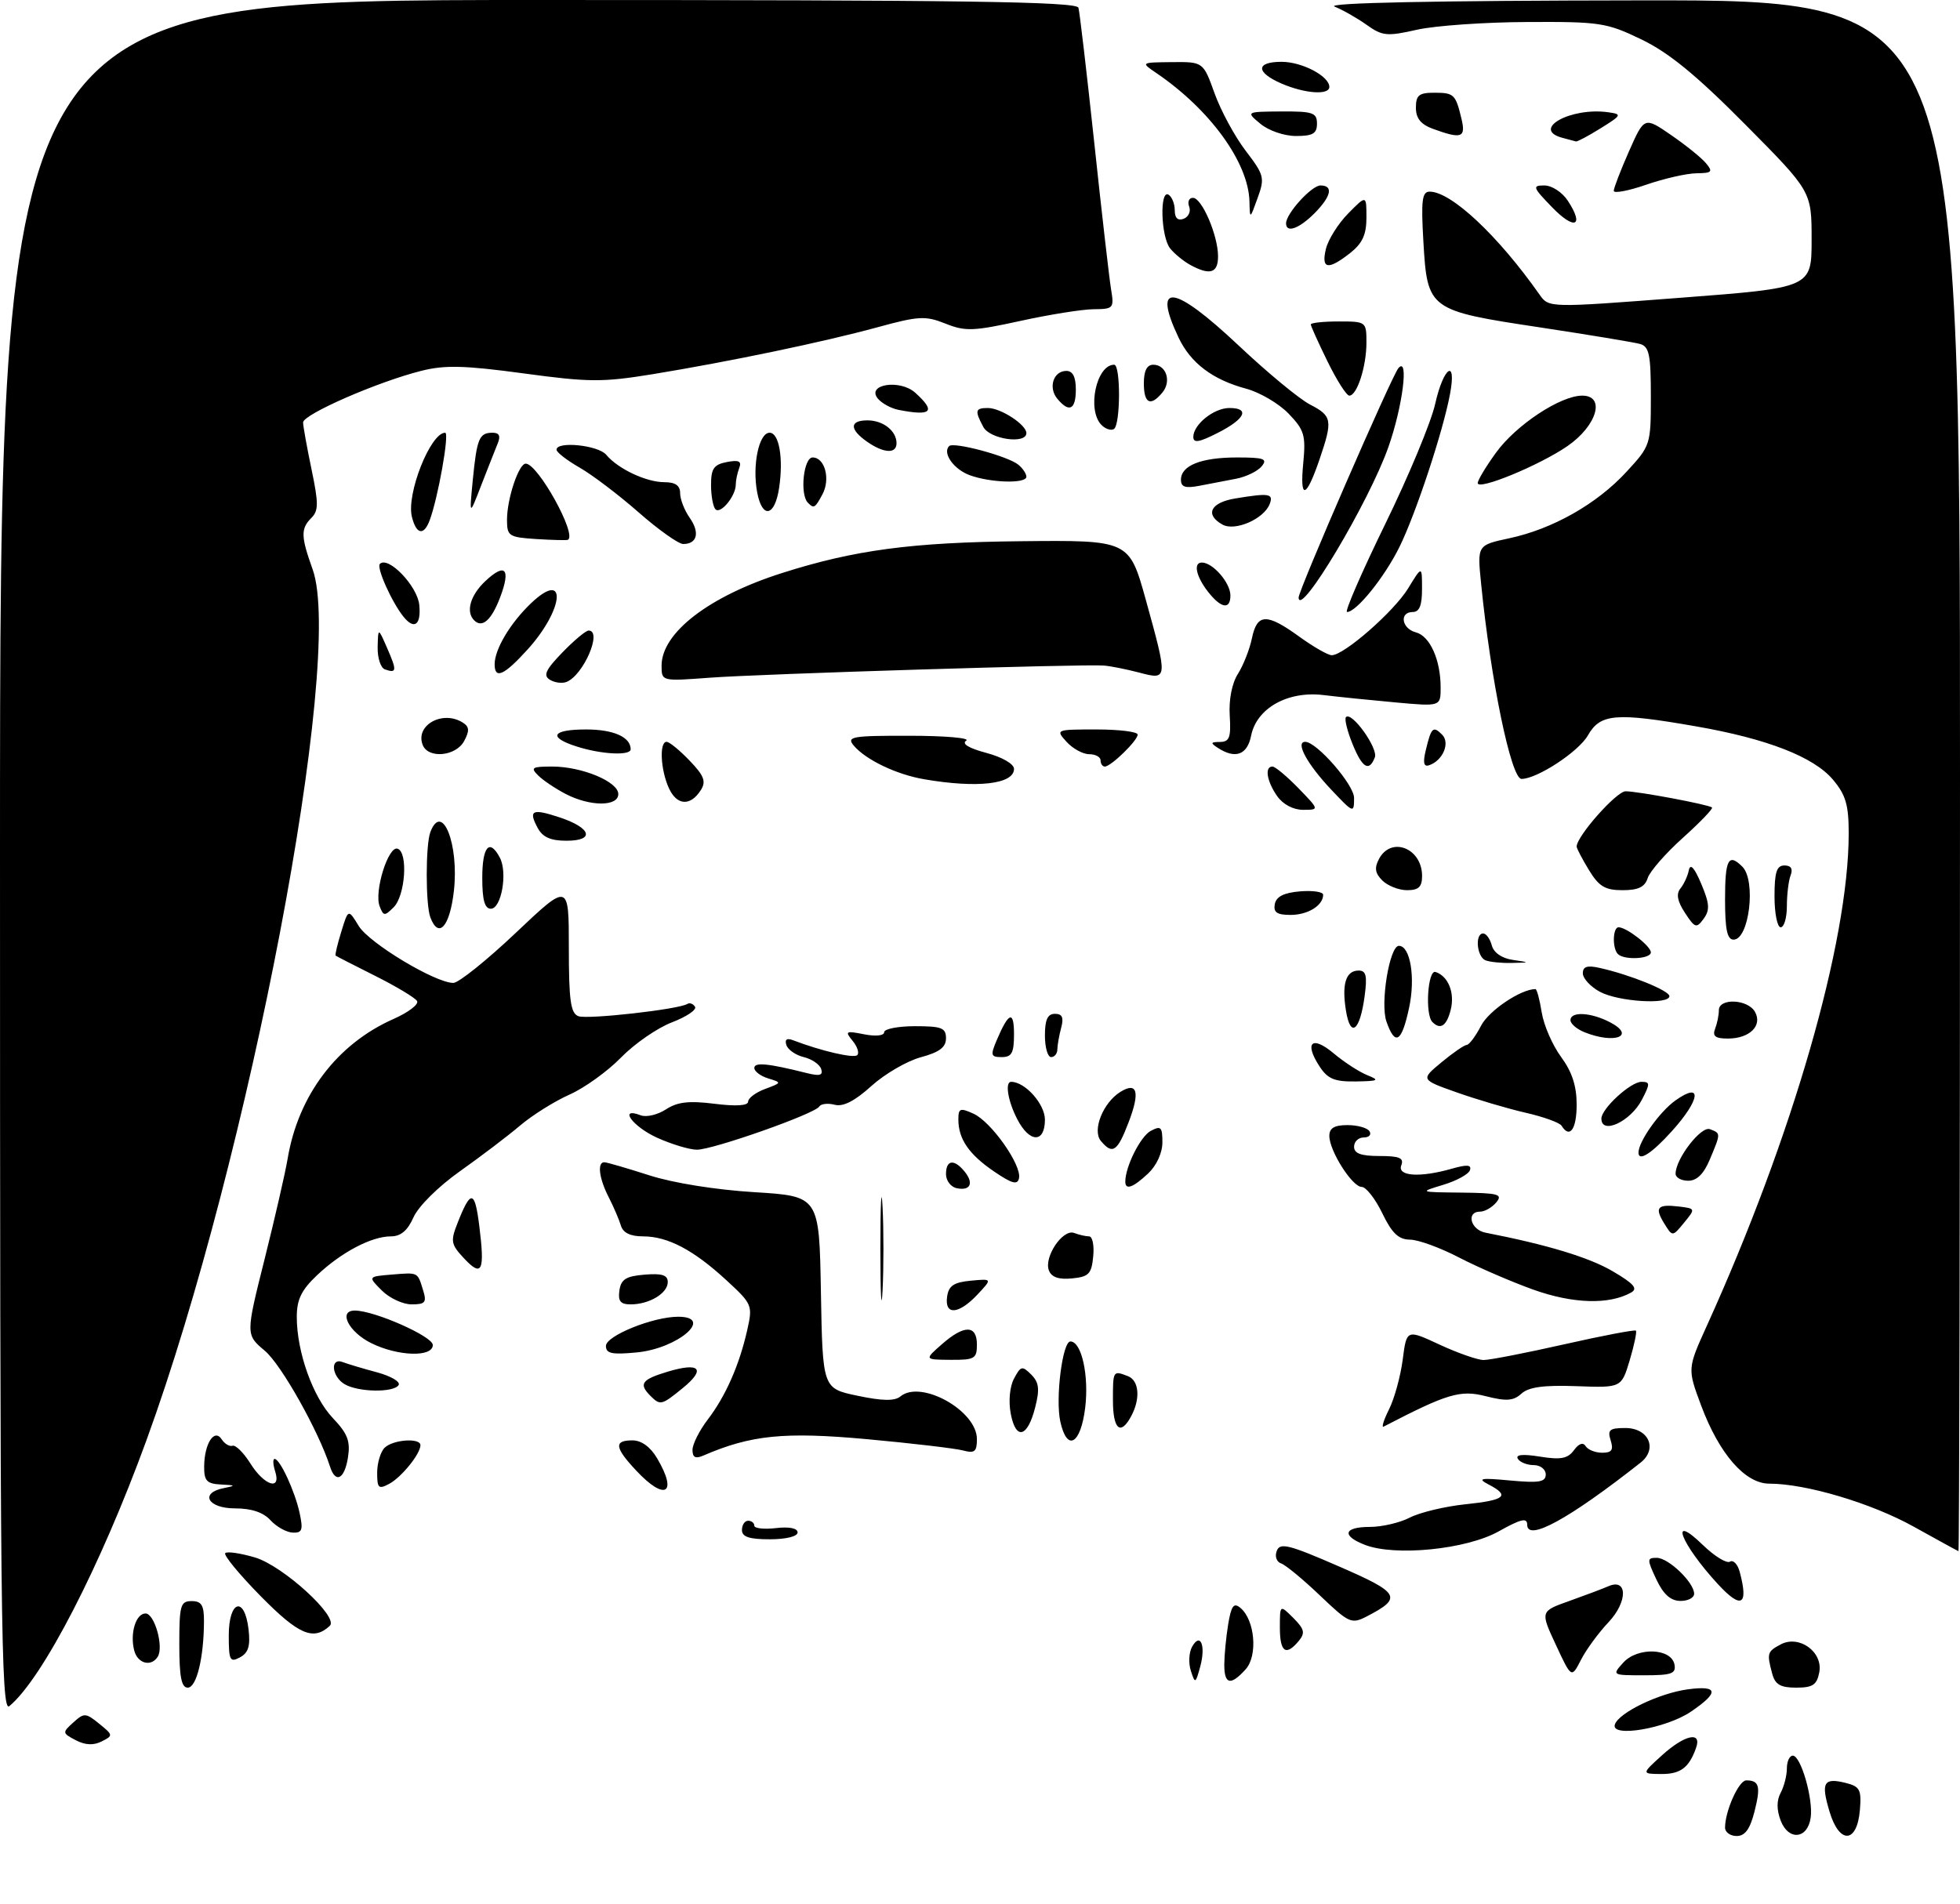 <?xml version="1.0" encoding="UTF-8" standalone="no"?>
<!DOCTYPE svg PUBLIC "-//W3C//DTD SVG 1.1//EN" "http://www.w3.org/Graphics/SVG/1.1/DTD/svg11.dtd" >
<svg xmlns="http://www.w3.org/2000/svg" xmlns:xlink="http://www.w3.org/1999/xlink" version="1.1" viewBox="0 0 317 308">
 <g >
 <path fill="currentColor"
d=" M 279.00 295.65 C 279.00 292.96 281.22 288.00 282.43 288.00 C 284.54 288.00 284.80 288.96 283.76 293.05 C 283.04 295.89 282.23 297.00 280.88 297.00 C 279.85 297.00 279.00 296.39 279.00 295.65 Z  M 288.00 294.51 C 287.33 292.75 287.33 291.25 288.00 290.00 C 288.55 288.97 289.00 287.20 289.00 286.07 C 289.00 284.93 289.43 284.00 289.96 284.00 C 291.26 284.00 293.28 291.00 292.85 294.03 C 292.36 297.50 289.26 297.80 288.00 294.51 Z  M 295.90 293.06 C 294.48 288.33 294.94 287.52 298.51 288.41 C 300.81 288.99 301.08 289.50 300.81 292.78 C 300.36 298.22 297.49 298.38 295.90 293.06 Z  M 268.77 283.97 C 272.45 280.62 275.30 279.99 274.31 282.75 C 273.17 285.97 271.78 287.00 268.63 286.97 C 265.50 286.94 265.50 286.94 268.77 283.97 Z  M 12.25 281.50 C 10.06 280.35 10.05 280.26 11.86 278.63 C 13.60 277.05 13.86 277.06 16.05 278.84 C 18.31 280.67 18.32 280.76 16.44 281.70 C 15.12 282.37 13.78 282.30 12.25 281.50 Z  M 261.18 278.96 C 261.82 277.04 268.34 273.90 272.99 273.27 C 277.92 272.61 278.08 273.76 273.50 276.87 C 269.49 279.61 260.45 281.14 261.18 278.96 Z  M 0.00 138.62 C 0.00 0.00 0.00 0.00 87.03 0.00 C 155.80 0.00 174.14 0.26 174.42 1.25 C 174.62 1.94 175.76 11.72 176.97 23.00 C 178.17 34.28 179.40 44.96 179.69 46.75 C 180.21 49.88 180.10 50.00 176.86 50.02 C 175.01 50.04 169.68 50.89 165.00 51.92 C 157.42 53.58 156.12 53.63 152.92 52.35 C 149.68 51.06 148.60 51.11 141.92 52.94 C 133.13 55.34 118.01 58.49 105.50 60.54 C 97.45 61.85 95.25 61.84 84.67 60.40 C 75.14 59.11 71.94 59.03 68.17 59.98 C 61.07 61.76 49.00 67.04 49.02 68.34 C 49.03 68.98 49.65 72.40 50.39 75.95 C 51.53 81.40 51.53 82.61 50.37 83.77 C 48.62 85.52 48.65 86.76 50.57 92.12 C 55.72 106.51 40.25 187.55 23.68 233.00 C 16.26 253.37 6.90 271.52 1.51 275.99 C 0.16 277.11 0.00 262.15 0.00 138.62 Z  M 29.00 266.00 C 29.00 259.67 29.19 259.00 31.00 259.00 C 32.59 259.00 33.00 259.66 32.99 262.25 C 32.97 268.15 31.79 273.00 30.37 273.00 C 29.34 273.00 29.00 271.26 29.00 266.00 Z  M 286.63 270.75 C 285.74 267.43 285.82 267.17 287.99 266.01 C 290.98 264.41 294.87 267.22 294.24 270.52 C 293.85 272.56 293.18 273.00 290.50 273.00 C 287.96 273.00 287.10 272.50 286.63 270.75 Z  M 192.60 270.27 C 192.20 269.04 192.29 267.30 192.80 266.39 C 194.14 263.99 195.05 266.18 194.12 269.59 C 193.36 272.37 193.29 272.40 192.60 270.27 Z  M 198.01 269.25 C 198.02 267.74 198.30 264.81 198.64 262.74 C 199.14 259.74 199.54 259.20 200.61 260.09 C 202.97 262.05 203.46 267.83 201.46 270.04 C 199.03 272.73 198.00 272.50 198.01 269.25 Z  M 251.64 266.08 C 249.11 260.65 249.11 260.65 253.81 258.98 C 256.39 258.06 259.23 256.99 260.12 256.60 C 263.26 255.22 263.28 259.11 260.15 262.42 C 258.55 264.11 256.54 266.85 255.70 268.50 C 254.16 271.50 254.16 271.50 251.64 266.08 Z  M 262.54 268.95 C 264.85 266.40 270.31 266.60 270.82 269.25 C 271.10 270.74 270.36 271.00 265.92 271.00 C 260.71 271.00 260.70 270.99 262.54 268.95 Z  M 21.71 267.00 C 20.99 264.23 21.97 261.00 23.54 261.00 C 24.99 261.00 26.51 266.37 25.52 267.98 C 24.46 269.69 22.27 269.12 21.71 267.00 Z  M 37.00 264.54 C 37.00 258.87 39.56 258.10 40.20 263.57 C 40.51 266.27 40.17 267.37 38.81 268.10 C 37.19 268.97 37.00 268.60 37.00 264.54 Z  M 207.00 263.28 C 207.00 259.56 207.00 259.56 209.17 261.72 C 210.98 263.54 211.12 264.15 210.05 265.45 C 207.97 267.95 207.00 267.26 207.00 263.28 Z  M 42.18 258.22 C 38.71 254.69 36.12 251.55 36.43 251.24 C 36.73 250.93 38.90 251.25 41.24 251.94 C 45.78 253.29 54.86 261.59 53.34 263.00 C 50.68 265.46 48.32 264.45 42.18 258.22 Z  M 213.47 258.08 C 210.74 255.47 207.91 253.14 207.19 252.90 C 206.46 252.65 206.15 251.76 206.50 250.87 C 207.02 249.50 208.45 249.86 216.49 253.36 C 226.46 257.69 226.89 258.45 221.05 261.48 C 218.58 262.75 218.19 262.58 213.47 258.08 Z  M 267.88 255.47 C 266.36 252.23 266.37 252.00 267.95 252.00 C 269.85 252.00 274.00 255.99 274.00 257.81 C 274.00 258.47 272.99 258.99 271.75 258.97 C 270.18 258.94 269.01 257.89 267.88 255.47 Z  M 277.84 256.25 C 271.83 249.72 269.82 244.50 275.41 249.92 C 277.29 251.74 279.26 252.95 279.80 252.62 C 280.33 252.29 281.04 253.03 281.37 254.26 C 282.83 259.71 281.65 260.38 277.84 256.25 Z  M 220.75 249.90 C 216.93 248.42 217.32 247.00 221.55 247.00 C 223.50 247.00 226.42 246.32 228.02 245.49 C 229.63 244.66 233.66 243.69 236.97 243.34 C 243.46 242.67 244.28 241.97 240.75 240.13 C 238.87 239.15 239.44 239.04 244.25 239.49 C 248.94 239.92 250.00 239.74 250.00 238.51 C 250.00 237.68 249.13 237.00 248.06 237.00 C 246.99 237.00 245.83 236.54 245.49 235.98 C 245.07 235.30 246.29 235.18 249.08 235.63 C 252.44 236.17 253.56 235.95 254.56 234.59 C 255.35 233.50 256.05 233.27 256.46 233.94 C 256.82 234.52 258.02 235.00 259.13 235.00 C 260.68 235.00 260.99 234.55 260.50 233.00 C 259.96 231.30 260.32 231.00 262.87 231.00 C 266.66 231.00 268.15 234.38 265.34 236.60 C 253.75 245.73 247.00 249.43 247.00 246.64 C 247.00 245.47 246.00 245.70 242.37 247.73 C 237.16 250.64 225.65 251.80 220.75 249.90 Z  M 309.50 246.95 C 302.67 243.15 292.08 240.00 286.16 240.00 C 282.25 240.00 278.07 235.21 275.14 227.38 C 272.91 221.40 272.91 221.40 276.06 214.45 C 289.93 183.85 298.98 152.44 299.00 134.83 C 299.00 130.21 298.53 128.59 296.46 126.13 C 293.36 122.44 285.81 119.50 274.32 117.50 C 261.33 115.23 258.83 115.44 256.83 118.94 C 255.33 121.59 248.60 126.00 246.08 126.00 C 244.40 126.00 241.10 110.04 239.54 94.34 C 238.92 88.18 238.92 88.18 244.12 87.07 C 251.14 85.56 258.26 81.53 263.04 76.34 C 266.96 72.09 267.00 71.97 267.00 64.09 C 267.00 57.37 266.73 56.06 265.25 55.64 C 264.29 55.37 256.98 54.16 249.00 52.95 C 231.04 50.24 230.85 50.10 230.21 39.06 C 229.82 32.40 230.00 31.00 231.22 31.00 C 234.71 31.00 242.28 38.10 249.00 47.66 C 250.50 49.80 250.50 49.80 271.75 48.17 C 293.00 46.55 293.00 46.55 293.00 38.76 C 293.00 30.96 293.00 30.96 282.25 20.12 C 274.35 12.15 269.91 8.52 265.50 6.39 C 259.84 3.66 258.79 3.50 247.00 3.56 C 240.12 3.59 232.10 4.15 229.17 4.81 C 224.32 5.91 223.57 5.83 221.02 4.01 C 219.47 2.91 217.15 1.59 215.85 1.07 C 214.33 0.46 231.77 0.10 265.25 0.06 C 317.00 0.00 317.00 0.00 317.00 125.50 C 317.00 194.53 316.89 250.97 316.75 250.92 C 316.61 250.88 313.35 249.09 309.50 246.95 Z  M 120.00 247.50 C 120.00 246.68 120.45 246.00 121.00 246.00 C 121.55 246.00 122.00 246.36 122.00 246.80 C 122.00 247.24 123.58 247.41 125.50 247.19 C 127.64 246.94 129.00 247.21 129.00 247.89 C 129.00 248.54 127.13 249.00 124.50 249.00 C 121.17 249.00 120.00 248.61 120.00 247.50 Z  M 43.75 245.92 C 42.58 244.64 40.67 244.00 38.00 244.00 C 33.57 244.00 32.23 241.48 36.25 240.71 C 38.18 240.33 38.11 240.25 35.75 240.14 C 33.45 240.02 33.00 239.55 33.02 237.25 C 33.04 233.53 34.67 230.99 35.86 232.84 C 36.34 233.57 37.12 234.03 37.61 233.87 C 38.10 233.70 39.40 234.99 40.50 236.74 C 42.76 240.34 45.52 241.20 44.50 238.00 C 44.15 236.90 44.11 236.00 44.41 236.00 C 45.28 236.00 47.70 241.23 48.46 244.75 C 49.05 247.50 48.88 247.99 47.33 247.92 C 46.32 247.87 44.71 246.97 43.75 245.92 Z  M 61.00 238.24 C 61.00 236.68 61.54 234.86 62.20 234.20 C 63.53 232.87 68.00 232.55 68.00 233.78 C 68.00 235.18 64.94 238.96 62.95 240.03 C 61.23 240.95 61.00 240.74 61.00 238.24 Z  M 102.90 237.89 C 99.40 234.15 99.26 233.00 102.28 233.00 C 103.75 233.00 105.19 234.05 106.28 235.90 C 109.67 241.64 107.56 242.88 102.90 237.89 Z  M 53.38 237.25 C 51.52 231.47 45.50 220.76 42.85 218.52 C 39.73 215.90 39.73 215.90 42.79 203.70 C 44.47 196.99 46.14 189.70 46.51 187.50 C 48.22 177.18 54.50 168.88 63.65 164.83 C 66.07 163.76 67.78 162.45 67.45 161.92 C 67.12 161.39 64.07 159.56 60.68 157.86 C 57.28 156.16 54.40 154.68 54.28 154.58 C 54.16 154.48 54.57 152.74 55.20 150.71 C 56.33 147.02 56.33 147.02 58.02 149.79 C 59.70 152.56 70.40 159.00 73.32 159.00 C 74.17 159.00 78.72 155.35 83.43 150.89 C 92.00 142.78 92.00 142.78 92.00 153.28 C 92.00 161.82 92.29 163.90 93.54 164.38 C 95.02 164.94 109.72 163.29 111.17 162.40 C 111.55 162.16 112.11 162.37 112.41 162.86 C 112.71 163.34 111.03 164.48 108.67 165.38 C 106.32 166.28 102.61 168.84 100.44 171.07 C 98.28 173.29 94.53 175.99 92.12 177.06 C 89.71 178.13 86.11 180.38 84.12 182.07 C 82.13 183.76 77.74 187.09 74.38 189.47 C 70.89 191.94 67.66 195.15 66.88 196.91 C 65.92 199.07 64.82 200.00 63.21 200.00 C 60.07 200.00 55.17 202.59 51.25 206.31 C 48.74 208.69 48.00 210.22 48.00 213.04 C 48.00 218.70 50.60 225.99 53.84 229.40 C 56.22 231.90 56.69 233.12 56.28 235.75 C 55.73 239.28 54.27 240.04 53.38 237.25 Z  M 112.00 234.54 C 112.00 233.62 113.11 231.41 114.47 229.63 C 117.37 225.83 119.59 220.79 120.86 215.12 C 121.75 211.16 121.66 210.94 117.50 207.11 C 112.18 202.20 108.00 200.00 104.02 200.00 C 101.95 200.00 100.77 199.43 100.42 198.25 C 100.13 197.29 99.25 195.23 98.45 193.67 C 96.88 190.60 96.56 187.99 97.75 188.01 C 98.16 188.02 101.42 188.97 105.00 190.12 C 108.85 191.36 115.78 192.47 122.00 192.85 C 132.50 193.50 132.50 193.50 132.77 209.05 C 133.05 224.60 133.05 224.60 138.69 225.78 C 142.72 226.63 144.71 226.66 145.63 225.89 C 148.95 223.14 158.00 228.19 158.00 232.79 C 158.00 234.84 157.63 235.13 155.75 234.63 C 154.51 234.30 147.50 233.47 140.17 232.80 C 126.85 231.59 121.44 232.13 113.75 235.46 C 112.48 236.01 112.00 235.76 112.00 234.54 Z  M 171.49 229.96 C 170.67 226.24 171.84 217.00 173.12 217.00 C 174.93 217.00 176.15 222.52 175.51 227.75 C 174.77 233.68 172.57 234.89 171.49 229.96 Z  M 163.47 228.67 C 163.09 226.64 163.31 224.29 164.01 222.99 C 165.09 220.96 165.33 220.90 166.78 222.35 C 168.04 223.61 168.18 224.70 167.43 227.64 C 166.20 232.55 164.29 233.04 163.47 228.67 Z  M 180.00 226.50 C 180.00 221.69 180.01 221.68 182.42 222.61 C 184.23 223.30 184.48 226.24 182.96 229.07 C 181.23 232.31 180.00 231.24 180.00 226.50 Z  M 224.66 227.97 C 225.53 226.23 226.52 222.61 226.87 219.92 C 227.50 215.03 227.50 215.03 232.85 217.52 C 235.79 218.88 238.99 220.00 239.96 220.00 C 240.94 220.00 246.80 218.86 252.99 217.46 C 259.18 216.06 264.40 215.07 264.58 215.25 C 264.76 215.43 264.31 217.59 263.58 220.04 C 262.24 224.50 262.24 224.50 254.96 224.23 C 249.68 224.04 247.25 224.37 246.07 225.44 C 244.77 226.62 243.64 226.70 240.29 225.85 C 236.18 224.80 234.10 225.42 223.79 230.77 C 223.40 230.97 223.79 229.71 224.66 227.97 Z  M 105.20 225.80 C 103.26 223.86 103.77 223.15 108.01 221.88 C 113.17 220.33 114.21 221.44 110.46 224.51 C 107.01 227.33 106.79 227.39 105.20 225.80 Z  M 55.75 223.92 C 53.63 222.68 53.35 219.54 55.44 220.34 C 56.23 220.64 58.72 221.39 60.97 221.99 C 63.22 222.60 64.80 223.52 64.47 224.05 C 63.70 225.30 57.98 225.22 55.75 223.92 Z  M 152.31 217.47 C 155.93 214.28 158.00 214.29 158.00 217.50 C 158.00 219.78 157.63 220.00 153.75 219.97 C 149.50 219.94 149.50 219.94 152.31 217.47 Z  M 60.00 217.25 C 56.36 215.43 54.66 212.00 57.39 212.00 C 60.54 212.00 70.00 216.18 70.00 217.57 C 70.00 219.59 64.32 219.41 60.00 217.25 Z  M 98.00 217.72 C 98.00 216.08 105.62 213.00 109.68 213.00 C 115.59 213.00 109.66 218.13 103.01 218.77 C 98.97 219.16 98.00 218.96 98.00 217.72 Z  M 142.39 202.00 C 142.39 194.57 142.55 191.54 142.74 195.25 C 142.93 198.96 142.93 205.04 142.74 208.75 C 142.55 212.46 142.39 209.43 142.39 202.00 Z  M 153.18 209.75 C 153.43 207.99 154.26 207.43 157.00 207.17 C 160.50 206.84 160.50 206.84 158.08 209.42 C 155.04 212.65 152.75 212.81 153.18 209.75 Z  M 61.75 208.75 C 59.50 206.50 59.50 206.50 63.35 206.18 C 67.71 205.83 67.51 205.73 68.44 208.75 C 69.04 210.68 68.77 211.00 66.57 211.00 C 65.16 211.00 62.99 209.99 61.75 208.75 Z  M 100.18 208.75 C 100.44 206.94 101.24 206.44 104.25 206.19 C 107.08 205.96 108.00 206.25 108.00 207.40 C 108.00 209.21 105.00 211.00 102.00 211.00 C 100.35 211.00 99.93 210.48 100.18 208.75 Z  M 248.00 208.62 C 244.43 207.34 239.03 205.00 236.00 203.43 C 232.97 201.85 229.40 200.54 228.06 200.53 C 226.19 200.51 225.14 199.51 223.56 196.25 C 222.43 193.91 220.93 192.00 220.24 192.00 C 218.70 192.00 215.01 186.18 215.00 183.75 C 215.00 182.48 215.81 182.00 217.94 182.00 C 219.56 182.00 221.16 182.45 221.50 183.00 C 221.84 183.55 221.42 184.00 220.56 184.00 C 219.70 184.00 219.00 184.68 219.00 185.50 C 219.00 186.59 220.12 187.00 223.11 187.00 C 226.35 187.00 227.09 187.32 226.64 188.50 C 225.95 190.28 229.65 190.53 234.82 189.05 C 237.28 188.35 238.03 188.41 237.74 189.29 C 237.52 189.95 235.58 191.01 233.42 191.66 C 229.50 192.85 229.50 192.85 236.37 192.92 C 242.36 192.99 243.09 193.19 242.00 194.50 C 241.32 195.32 240.14 196.00 239.38 196.00 C 237.08 196.00 237.84 198.93 240.25 199.40 C 250.26 201.35 257.00 203.40 260.81 205.63 C 264.27 207.66 264.95 208.45 263.80 209.09 C 260.24 211.08 254.41 210.91 248.00 208.62 Z  M 169.64 205.50 C 168.81 203.33 171.90 198.75 173.73 199.45 C 174.52 199.75 175.61 200.00 176.15 200.00 C 176.69 200.00 176.99 201.46 176.81 203.25 C 176.54 206.08 176.09 206.54 173.38 206.80 C 171.23 207.01 170.06 206.61 169.64 205.50 Z  M 75.09 203.60 C 72.92 201.28 72.83 200.81 74.02 197.79 C 76.15 192.39 76.79 192.49 77.52 198.32 C 78.43 205.63 77.96 206.65 75.09 203.60 Z  M 269.18 197.94 C 267.56 195.32 268.04 194.76 271.53 195.17 C 274.23 195.50 274.24 195.51 272.37 197.79 C 270.50 200.07 270.50 200.07 269.18 197.94 Z  M 154.75 192.21 C 153.79 192.02 153.00 190.99 153.00 189.93 C 153.00 187.63 154.29 187.43 155.97 189.47 C 157.55 191.37 156.97 192.67 154.75 192.21 Z  M 160.77 189.50 C 156.70 186.73 155.00 184.24 155.00 181.09 C 155.00 179.28 155.28 179.17 157.46 180.16 C 160.33 181.47 165.26 188.47 164.81 190.59 C 164.57 191.72 163.69 191.49 160.77 189.50 Z  M 182.00 191.15 C 182.00 188.72 184.45 183.83 186.11 182.94 C 187.76 182.06 188.00 182.29 188.00 184.79 C 188.00 186.49 187.06 188.54 185.69 189.83 C 183.25 192.12 182.00 192.56 182.00 191.15 Z  M 271.00 189.87 C 271.00 187.46 275.12 182.11 276.55 182.66 C 278.33 183.34 278.33 183.28 276.55 187.53 C 275.57 189.89 274.45 191.00 273.05 191.00 C 271.92 191.00 271.00 190.49 271.00 189.87 Z  M 265.00 186.45 C 265.00 184.65 268.41 179.84 270.98 178.01 C 275.38 174.88 275.02 177.87 270.38 183.00 C 267.13 186.60 265.00 187.96 265.00 186.45 Z  M 106.25 184.03 C 102.30 182.23 99.96 179.00 103.64 180.42 C 104.54 180.76 106.37 180.33 107.70 179.46 C 109.55 178.25 111.41 178.03 115.56 178.55 C 119.07 178.99 121.00 178.86 121.00 178.20 C 121.00 177.63 122.24 176.71 123.75 176.15 C 126.45 175.15 126.46 175.12 124.25 174.45 C 123.01 174.07 122.00 173.31 122.00 172.76 C 122.00 171.79 124.21 172.01 130.51 173.59 C 132.59 174.11 133.15 173.95 132.81 172.92 C 132.56 172.17 131.29 171.31 130.00 171.00 C 128.71 170.69 127.44 169.82 127.19 169.06 C 126.88 168.15 127.25 167.88 128.26 168.27 C 132.80 170.01 138.09 171.24 138.65 170.68 C 139.00 170.33 138.66 169.29 137.89 168.36 C 136.62 166.81 136.78 166.72 139.75 167.31 C 141.63 167.68 143.00 167.54 143.00 166.97 C 143.00 166.44 145.25 166.00 148.00 166.00 C 152.30 166.00 153.00 166.27 153.00 167.96 C 153.00 169.41 151.94 170.21 148.94 171.02 C 146.71 171.62 143.11 173.71 140.94 175.67 C 138.26 178.10 136.36 179.07 135.00 178.71 C 133.90 178.42 132.78 178.55 132.50 179.00 C 131.76 180.19 115.27 186.00 112.70 185.98 C 111.49 185.97 108.59 185.09 106.25 184.03 Z  M 178.04 184.55 C 176.62 182.84 178.40 178.37 181.20 176.63 C 183.94 174.93 184.41 176.63 182.56 181.48 C 180.72 186.31 179.94 186.84 178.04 184.55 Z  M 164.53 181.05 C 163.01 178.13 162.50 175.00 163.54 175.00 C 165.79 175.00 169.00 178.59 169.00 181.12 C 169.00 184.94 166.52 184.91 164.53 181.05 Z  M 252.56 182.10 C 252.26 181.61 249.64 180.66 246.75 180.00 C 243.86 179.34 238.86 177.86 235.63 176.72 C 229.76 174.64 229.76 174.64 233.13 171.85 C 234.98 170.31 236.83 169.04 237.22 169.03 C 237.62 169.01 238.67 167.61 239.54 165.92 C 240.81 163.47 245.97 160.00 248.34 160.00 C 248.56 160.00 249.02 161.70 249.35 163.77 C 249.68 165.85 251.09 169.08 252.48 170.97 C 254.25 173.38 255.00 175.66 255.00 178.69 C 255.00 182.68 253.88 184.24 252.56 182.10 Z  M 259.00 180.95 C 259.00 179.34 263.72 175.00 265.48 175.00 C 266.89 175.00 266.90 175.30 265.56 177.88 C 263.73 181.42 259.00 183.63 259.00 180.95 Z  M 213.43 172.53 C 210.89 168.66 212.17 167.43 215.67 170.37 C 217.37 171.80 219.83 173.40 221.13 173.92 C 223.20 174.75 222.97 174.88 219.27 174.94 C 215.84 174.99 214.74 174.53 213.43 172.53 Z  M 161.21 168.25 C 163.15 163.69 164.00 163.40 164.00 167.30 C 164.00 170.32 163.64 171.00 162.02 171.00 C 160.25 171.00 160.16 170.72 161.21 168.25 Z  M 169.00 167.50 C 169.00 164.94 169.44 164.00 170.62 164.00 C 171.81 164.00 172.07 164.60 171.63 166.25 C 171.30 167.49 171.02 169.06 171.01 169.75 C 171.01 170.44 170.55 171.00 170.00 171.00 C 169.45 171.00 169.00 169.43 169.00 167.50 Z  M 224.23 165.23 C 223.21 162.29 224.74 153.00 226.25 153.00 C 228.10 153.00 228.95 158.16 227.90 163.02 C 226.70 168.64 225.64 169.28 224.23 165.23 Z  M 256.25 166.97 C 255.01 166.47 254.00 165.60 254.00 165.03 C 254.00 163.58 257.28 163.75 260.37 165.35 C 264.66 167.58 261.17 168.95 256.25 166.97 Z  M 277.39 166.42 C 277.73 165.55 278.00 164.20 278.00 163.42 C 278.00 161.41 282.69 161.62 283.84 163.68 C 285.09 165.91 282.98 168.00 279.46 168.00 C 277.43 168.00 276.93 167.62 277.39 166.42 Z  M 217.69 163.50 C 216.99 159.17 217.67 157.00 219.74 157.00 C 220.95 157.00 221.15 157.85 220.71 161.12 C 219.95 166.80 218.42 168.00 217.69 163.50 Z  M 231.67 165.33 C 230.45 164.12 230.91 156.80 232.18 157.23 C 234.24 157.91 235.32 160.60 234.63 163.35 C 233.97 165.96 232.97 166.64 231.67 165.33 Z  M 258.75 160.43 C 257.24 159.61 256.00 158.27 256.00 157.45 C 256.00 156.34 256.71 156.12 258.75 156.58 C 263.63 157.67 270.00 160.25 270.00 161.14 C 270.00 162.56 261.71 162.04 258.75 160.43 Z  M 240.25 155.34 C 238.84 154.77 238.52 151.00 239.88 151.00 C 240.37 151.00 240.99 151.87 241.27 152.92 C 241.58 154.10 242.88 155.01 244.64 155.27 C 247.50 155.70 247.50 155.70 244.50 155.77 C 242.85 155.81 240.94 155.62 240.25 155.34 Z  M 261.67 154.33 C 260.74 153.41 260.83 150.00 261.78 150.00 C 263.07 150.00 267.00 153.05 267.00 154.06 C 267.00 155.13 262.68 155.35 261.67 154.33 Z  M 279.00 145.50 C 279.00 139.00 279.55 137.95 281.80 140.20 C 284.05 142.45 282.91 152.00 280.38 152.00 C 279.35 152.00 279.00 150.37 279.00 145.50 Z  M 69.61 148.42 C 68.82 146.37 68.82 136.63 69.61 134.58 C 71.51 129.64 74.26 136.56 73.41 144.12 C 72.75 149.90 70.95 151.93 69.61 148.42 Z  M 272.52 147.67 C 271.29 145.80 271.07 144.61 271.77 143.74 C 272.33 143.06 272.95 141.73 273.14 140.78 C 273.38 139.62 274.04 140.34 275.15 142.97 C 276.50 146.18 276.57 147.20 275.54 148.62 C 274.37 150.21 274.14 150.14 272.52 147.67 Z  M 287.00 145.00 C 287.00 141.07 287.35 140.00 288.61 140.00 C 289.66 140.00 290.01 140.54 289.61 141.58 C 289.27 142.45 289.00 144.70 289.00 146.58 C 289.00 148.46 288.55 150.00 288.00 150.00 C 287.45 150.00 287.00 147.75 287.00 145.00 Z  M 61.40 146.60 C 60.48 144.21 62.81 136.76 64.31 137.29 C 66.03 137.89 65.55 144.88 63.67 146.76 C 62.21 148.22 62.02 148.21 61.40 146.60 Z  M 206.18 146.25 C 206.42 145.03 207.64 144.41 210.26 144.19 C 212.32 144.02 214.00 144.27 214.00 144.74 C 214.00 146.47 211.53 148.00 208.73 148.00 C 206.53 148.00 205.93 147.59 206.18 146.25 Z  M 78.00 142.00 C 78.00 136.92 79.18 135.57 80.85 138.75 C 82.12 141.18 81.09 147.00 79.39 147.00 C 78.39 147.00 78.00 145.60 78.00 142.00 Z  M 223.57 142.43 C 222.39 141.25 222.26 140.39 223.04 138.93 C 225.02 135.23 230.00 137.21 230.00 141.70 C 230.00 143.47 229.44 144.00 227.57 144.00 C 226.24 144.00 224.44 143.29 223.57 142.43 Z  M 256.99 140.75 C 255.90 138.96 255.01 137.25 255.00 136.95 C 254.99 135.28 261.44 128.00 262.92 128.00 C 264.91 128.00 276.30 130.14 276.89 130.62 C 277.10 130.80 274.99 133.00 272.19 135.52 C 269.39 138.03 266.83 140.97 266.49 142.04 C 266.03 143.49 264.96 144.00 262.42 144.00 C 259.60 144.00 258.61 143.40 256.99 140.75 Z  M 86.95 133.91 C 85.42 131.06 86.08 130.75 90.53 132.23 C 95.66 133.94 96.25 136.00 91.62 136.00 C 89.05 136.00 87.76 135.43 86.95 133.91 Z  M 206.56 128.78 C 204.88 126.38 204.50 124.00 205.80 124.00 C 206.25 124.00 208.13 125.58 210.00 127.50 C 213.39 131.00 213.39 131.00 210.75 131.00 C 209.16 131.00 207.50 130.12 206.56 128.78 Z  M 215.32 127.75 C 211.43 123.64 209.44 120.00 211.10 120.00 C 212.95 120.00 219.00 126.94 219.00 129.07 C 219.00 131.59 218.92 131.56 215.32 127.75 Z  M 91.50 128.44 C 89.85 127.58 87.84 126.24 87.04 125.44 C 85.76 124.18 86.04 124.00 89.32 124.00 C 94.12 124.00 100.00 126.45 100.00 128.45 C 100.00 130.49 95.46 130.49 91.50 128.44 Z  M 108.18 127.49 C 106.83 124.53 106.61 120.00 107.81 120.00 C 108.26 120.00 109.93 121.37 111.53 123.04 C 113.87 125.47 114.23 126.41 113.36 127.79 C 111.68 130.45 109.47 130.33 108.18 127.49 Z  M 149.50 126.06 C 144.97 125.29 139.98 122.89 138.05 120.57 C 136.89 119.16 137.83 119.00 147.13 119.02 C 152.83 119.02 156.95 119.38 156.27 119.81 C 155.49 120.31 156.68 121.03 159.52 121.79 C 162.10 122.48 164.00 123.58 164.00 124.38 C 164.00 126.85 158.07 127.53 149.50 126.06 Z  M 178.00 123.00 C 178.00 122.45 177.17 122.00 176.15 122.00 C 175.14 122.00 173.50 121.10 172.50 120.00 C 170.71 118.02 170.75 118.00 177.35 118.00 C 181.01 118.00 184.00 118.37 184.00 118.83 C 184.00 119.80 179.68 124.00 178.69 124.00 C 178.31 124.00 178.00 123.55 178.00 123.00 Z  M 218.71 120.25 C 217.88 118.19 217.42 116.28 217.69 116.00 C 218.62 115.04 222.92 121.04 222.36 122.51 C 221.43 124.93 220.31 124.24 218.71 120.25 Z  M 230.60 121.35 C 231.48 117.67 231.78 117.38 233.24 118.84 C 234.58 120.18 233.35 123.05 231.13 123.79 C 230.26 124.08 230.11 123.38 230.60 121.35 Z  M 68.36 120.49 C 67.13 117.30 71.60 114.83 74.85 116.89 C 75.91 117.56 75.96 118.21 75.07 119.87 C 73.74 122.36 69.23 122.77 68.36 120.49 Z  M 93.25 120.75 C 88.55 119.25 89.26 118.00 94.80 118.00 C 99.23 118.00 102.00 119.23 102.00 121.20 C 102.00 122.28 97.25 122.04 93.25 120.75 Z  M 197.00 121.00 C 195.73 120.18 195.78 120.03 197.33 120.02 C 198.85 120.00 199.11 119.29 198.89 115.75 C 198.73 113.17 199.25 110.51 200.22 109.00 C 201.09 107.62 202.11 105.04 202.48 103.25 C 203.32 99.21 204.86 99.16 210.16 103.00 C 212.44 104.65 214.80 106.00 215.40 105.99 C 217.40 105.97 225.46 98.91 227.74 95.18 C 229.99 91.50 229.99 91.50 229.99 95.25 C 230.00 97.92 229.57 99.00 228.50 99.00 C 226.28 99.00 226.68 101.68 228.99 102.29 C 231.27 102.88 233.00 106.73 233.00 111.21 C 233.00 114.29 233.00 114.29 225.75 113.63 C 221.76 113.27 216.47 112.73 214.00 112.43 C 208.24 111.75 203.24 114.57 202.35 119.00 C 201.73 122.11 199.82 122.82 197.00 121.00 Z  M 88.92 109.95 C 87.82 109.27 88.24 108.35 90.96 105.54 C 92.85 103.59 94.75 102.00 95.20 102.00 C 97.49 102.00 94.35 109.27 91.60 110.32 C 90.89 110.59 89.69 110.43 88.92 109.95 Z  M 107.00 107.68 C 107.00 102.35 114.69 96.44 126.50 92.69 C 138.21 88.96 147.49 87.73 165.07 87.55 C 182.63 87.37 182.63 87.37 185.32 97.04 C 188.90 109.97 188.90 110.03 184.25 108.80 C 182.19 108.26 179.60 107.74 178.50 107.66 C 175.16 107.40 123.05 109.01 114.75 109.63 C 107.00 110.21 107.00 110.21 107.00 107.68 Z  M 62.25 108.28 C 61.56 108.03 61.04 106.41 61.08 104.67 C 61.16 101.50 61.16 101.50 62.63 104.87 C 64.22 108.50 64.17 108.96 62.25 108.28 Z  M 80.00 107.45 C 80.00 105.02 82.54 100.77 85.90 97.57 C 91.74 92.02 91.27 98.48 85.36 105.03 C 81.53 109.26 80.00 109.95 80.00 107.45 Z  M 65.25 99.75 C 63.33 97.35 60.86 91.81 61.44 91.22 C 62.79 89.88 67.51 94.79 67.81 97.85 C 68.14 101.10 67.00 101.94 65.25 99.75 Z  M 76.69 100.35 C 75.30 98.97 76.06 96.29 78.50 94.00 C 81.72 90.97 82.65 92.00 80.88 96.65 C 79.48 100.33 77.99 101.65 76.69 100.35 Z  M 224.01 84.83 C 227.82 77.04 231.47 68.27 232.12 65.33 C 233.47 59.31 235.62 57.87 234.52 63.73 C 233.38 69.84 228.97 83.15 226.33 88.50 C 223.91 93.39 219.39 99.00 217.86 99.00 C 217.44 99.00 220.21 92.62 224.01 84.83 Z  M 195.81 96.25 C 193.56 93.63 192.84 91.00 194.38 91.00 C 196.16 91.00 199.00 94.27 199.00 96.33 C 199.00 98.49 197.70 98.46 195.81 96.25 Z  M 210.03 96.67 C 209.99 95.55 225.12 60.76 226.17 59.55 C 227.90 57.56 226.86 65.78 224.55 72.32 C 221.42 81.21 210.17 100.06 210.03 96.67 Z  M 86.75 87.20 C 82.29 86.91 82.00 86.72 82.00 84.09 C 82.00 80.68 83.89 75.00 85.03 75.00 C 87.00 75.00 93.38 86.52 91.85 87.32 C 91.66 87.42 89.36 87.36 86.75 87.20 Z  M 103.31 82.90 C 100.11 80.09 95.82 76.83 93.76 75.65 C 91.70 74.47 90.01 73.16 90.01 72.75 C 89.99 71.32 96.76 72.01 98.05 73.57 C 99.95 75.84 104.51 78.00 107.45 78.00 C 109.23 78.00 110.00 78.54 110.00 79.78 C 110.00 80.76 110.70 82.56 111.56 83.78 C 113.22 86.15 112.76 88.00 110.50 88.00 C 109.74 88.00 106.50 85.70 103.31 82.90 Z  M 66.62 83.61 C 65.69 79.93 69.62 70.00 72.00 70.00 C 72.73 70.00 70.82 80.71 69.46 84.25 C 68.52 86.70 67.32 86.43 66.62 83.61 Z  M 197.72 84.86 C 194.83 83.25 195.77 81.30 199.75 80.64 C 205.30 79.72 206.00 79.84 205.35 81.54 C 204.42 83.95 199.74 85.99 197.72 84.86 Z  M 76.47 77.61 C 77.13 70.91 77.51 70.00 79.67 70.00 C 80.75 70.00 81.00 70.53 80.49 71.75 C 80.10 72.71 78.90 75.75 77.83 78.50 C 75.90 83.50 75.90 83.50 76.47 77.61 Z  M 115.72 82.39 C 115.33 81.99 115.00 80.22 115.00 78.45 C 115.00 75.79 115.45 75.15 117.56 74.74 C 119.50 74.37 119.98 74.60 119.56 75.71 C 119.25 76.51 119.00 77.72 119.00 78.39 C 119.00 80.23 116.55 83.22 115.72 82.39 Z  M 122.46 79.64 C 121.64 75.27 122.74 70.00 124.47 70.00 C 126.01 70.00 126.73 74.13 126.01 78.92 C 125.32 83.57 123.28 83.99 122.46 79.64 Z  M 130.67 81.33 C 129.33 80.00 129.96 74.00 131.43 74.00 C 133.41 74.00 134.34 77.50 133.02 79.96 C 131.82 82.20 131.64 82.31 130.67 81.33 Z  M 210.78 74.91 C 211.21 70.42 210.96 69.57 208.43 66.93 C 206.87 65.30 203.78 63.48 201.56 62.88 C 196.12 61.42 192.58 58.74 190.62 54.62 C 186.30 45.52 189.80 45.98 200.34 55.90 C 204.95 60.25 210.14 64.54 211.86 65.43 C 215.46 67.29 215.58 67.95 213.41 74.32 C 211.23 80.70 210.20 80.93 210.78 74.91 Z  M 191.00 77.61 C 191.00 75.30 194.26 74.00 200.06 74.00 C 204.45 74.00 205.06 74.22 204.05 75.44 C 203.40 76.23 201.54 77.13 199.93 77.44 C 198.32 77.75 195.65 78.26 194.00 78.58 C 191.71 79.02 191.00 78.79 191.00 77.61 Z  M 239.00 78.14 C 239.00 77.68 240.33 75.46 241.96 73.22 C 245.19 68.75 252.38 64.00 255.90 64.00 C 259.72 64.00 258.28 68.88 253.50 72.17 C 248.94 75.30 239.00 79.39 239.00 78.14 Z  M 156.84 76.87 C 154.25 75.92 152.38 73.28 153.51 72.16 C 154.24 71.43 163.06 73.80 164.71 75.18 C 165.42 75.76 166.00 76.64 166.00 77.12 C 166.00 78.27 160.23 78.11 156.84 76.87 Z  M 140.22 71.44 C 137.36 69.44 137.39 68.00 140.30 68.00 C 142.84 68.00 145.00 69.70 145.00 71.70 C 145.00 73.45 142.93 73.34 140.22 71.44 Z  M 193.00 70.68 C 193.00 68.67 196.33 66.00 198.83 66.00 C 202.20 66.00 201.40 67.76 197.00 70.00 C 193.95 71.56 193.00 71.72 193.00 70.68 Z  M 159.04 69.07 C 157.62 66.42 157.72 66.00 159.78 66.00 C 161.86 66.00 166.00 68.70 166.00 70.06 C 166.00 71.90 160.10 71.06 159.04 69.07 Z  M 178.16 68.76 C 175.76 66.36 177.30 59.00 180.20 59.00 C 181.27 59.00 181.23 68.74 180.16 69.40 C 179.70 69.69 178.80 69.40 178.16 68.76 Z  M 145.32 66.30 C 144.13 66.07 142.62 65.25 141.98 64.48 C 140.06 62.16 145.57 61.30 148.04 63.54 C 151.42 66.60 150.68 67.35 145.32 66.30 Z  M 171.01 64.51 C 169.50 62.70 170.37 60.00 172.47 60.00 C 173.50 60.00 174.00 60.97 174.00 63.00 C 174.00 66.28 172.93 66.82 171.01 64.51 Z  M 185.00 62.00 C 185.00 59.97 185.50 59.00 186.53 59.00 C 188.63 59.00 189.50 61.70 187.99 63.51 C 186.07 65.82 185.00 65.28 185.00 62.00 Z  M 214.71 58.48 C 213.22 55.44 212.00 52.74 212.00 52.48 C 212.00 52.22 214.03 52.00 216.50 52.00 C 220.96 52.00 221.00 52.03 221.00 55.43 C 221.00 59.29 219.48 64.00 218.23 64.00 C 217.78 64.00 216.20 61.52 214.71 58.48 Z  M 192.50 42.85 C 191.40 42.24 189.94 41.05 189.25 40.18 C 187.75 38.31 187.53 30.59 189.00 31.50 C 189.55 31.84 190.00 32.98 190.00 34.03 C 190.00 35.28 190.50 35.75 191.44 35.39 C 192.23 35.08 192.63 34.20 192.33 33.42 C 192.03 32.64 192.31 32.00 192.94 32.00 C 194.39 32.00 197.00 38.09 197.00 41.47 C 197.00 44.19 195.69 44.59 192.50 42.85 Z  M 214.45 40.25 C 214.82 38.74 216.44 36.16 218.06 34.52 C 221.00 31.54 221.00 31.54 221.00 35.20 C 221.00 37.96 220.35 39.36 218.37 40.93 C 214.78 43.75 213.65 43.55 214.45 40.25 Z  M 208.00 36.13 C 208.00 34.54 212.13 30.00 213.57 30.00 C 215.71 30.00 215.30 31.79 212.55 34.55 C 210.08 37.01 208.00 37.74 208.00 36.13 Z  M 251.04 33.54 C 247.89 30.29 247.79 30.00 249.78 30.00 C 250.99 30.00 252.67 31.10 253.57 32.47 C 256.29 36.61 254.68 37.30 251.04 33.54 Z  M 202.08 32.57 C 201.91 26.27 195.70 17.71 187.00 11.80 C 184.50 10.10 184.50 10.10 189.55 10.05 C 194.60 10.00 194.60 10.00 196.44 15.10 C 197.45 17.91 199.71 22.09 201.47 24.39 C 204.47 28.32 204.58 28.77 203.40 32.03 C 202.15 35.50 202.15 35.50 202.08 32.57 Z  M 261.00 30.87 C 261.00 30.43 262.11 27.54 263.47 24.46 C 265.95 18.87 265.95 18.87 270.28 21.85 C 272.66 23.49 275.21 25.54 275.93 26.42 C 277.08 27.80 276.88 28.00 274.37 28.03 C 272.79 28.05 269.14 28.88 266.25 29.88 C 263.36 30.88 261.00 31.32 261.00 30.87 Z  M 252.75 22.31 C 247.52 20.94 254.00 17.30 260.12 18.16 C 262.37 18.48 262.30 18.62 258.88 20.75 C 256.89 21.99 255.09 22.95 254.88 22.88 C 254.67 22.82 253.71 22.56 252.75 22.31 Z  M 203.86 20.03 C 201.50 18.07 201.50 18.07 207.25 18.03 C 212.34 18.00 213.00 18.23 213.00 20.00 C 213.00 21.61 212.33 22.00 209.61 22.00 C 207.71 22.00 205.19 21.14 203.86 20.03 Z  M 231.75 20.84 C 229.79 20.12 229.00 19.14 229.00 17.42 C 229.00 15.41 229.50 15.00 231.94 15.00 C 235.17 15.00 235.42 15.24 236.38 19.25 C 237.10 22.28 236.38 22.53 231.75 20.84 Z  M 207.25 13.51 C 203.07 11.69 203.09 10.00 207.28 10.00 C 210.59 10.00 215.00 12.32 215.00 14.06 C 215.00 15.43 211.01 15.14 207.25 13.51 Z "/>
</g>
</svg>